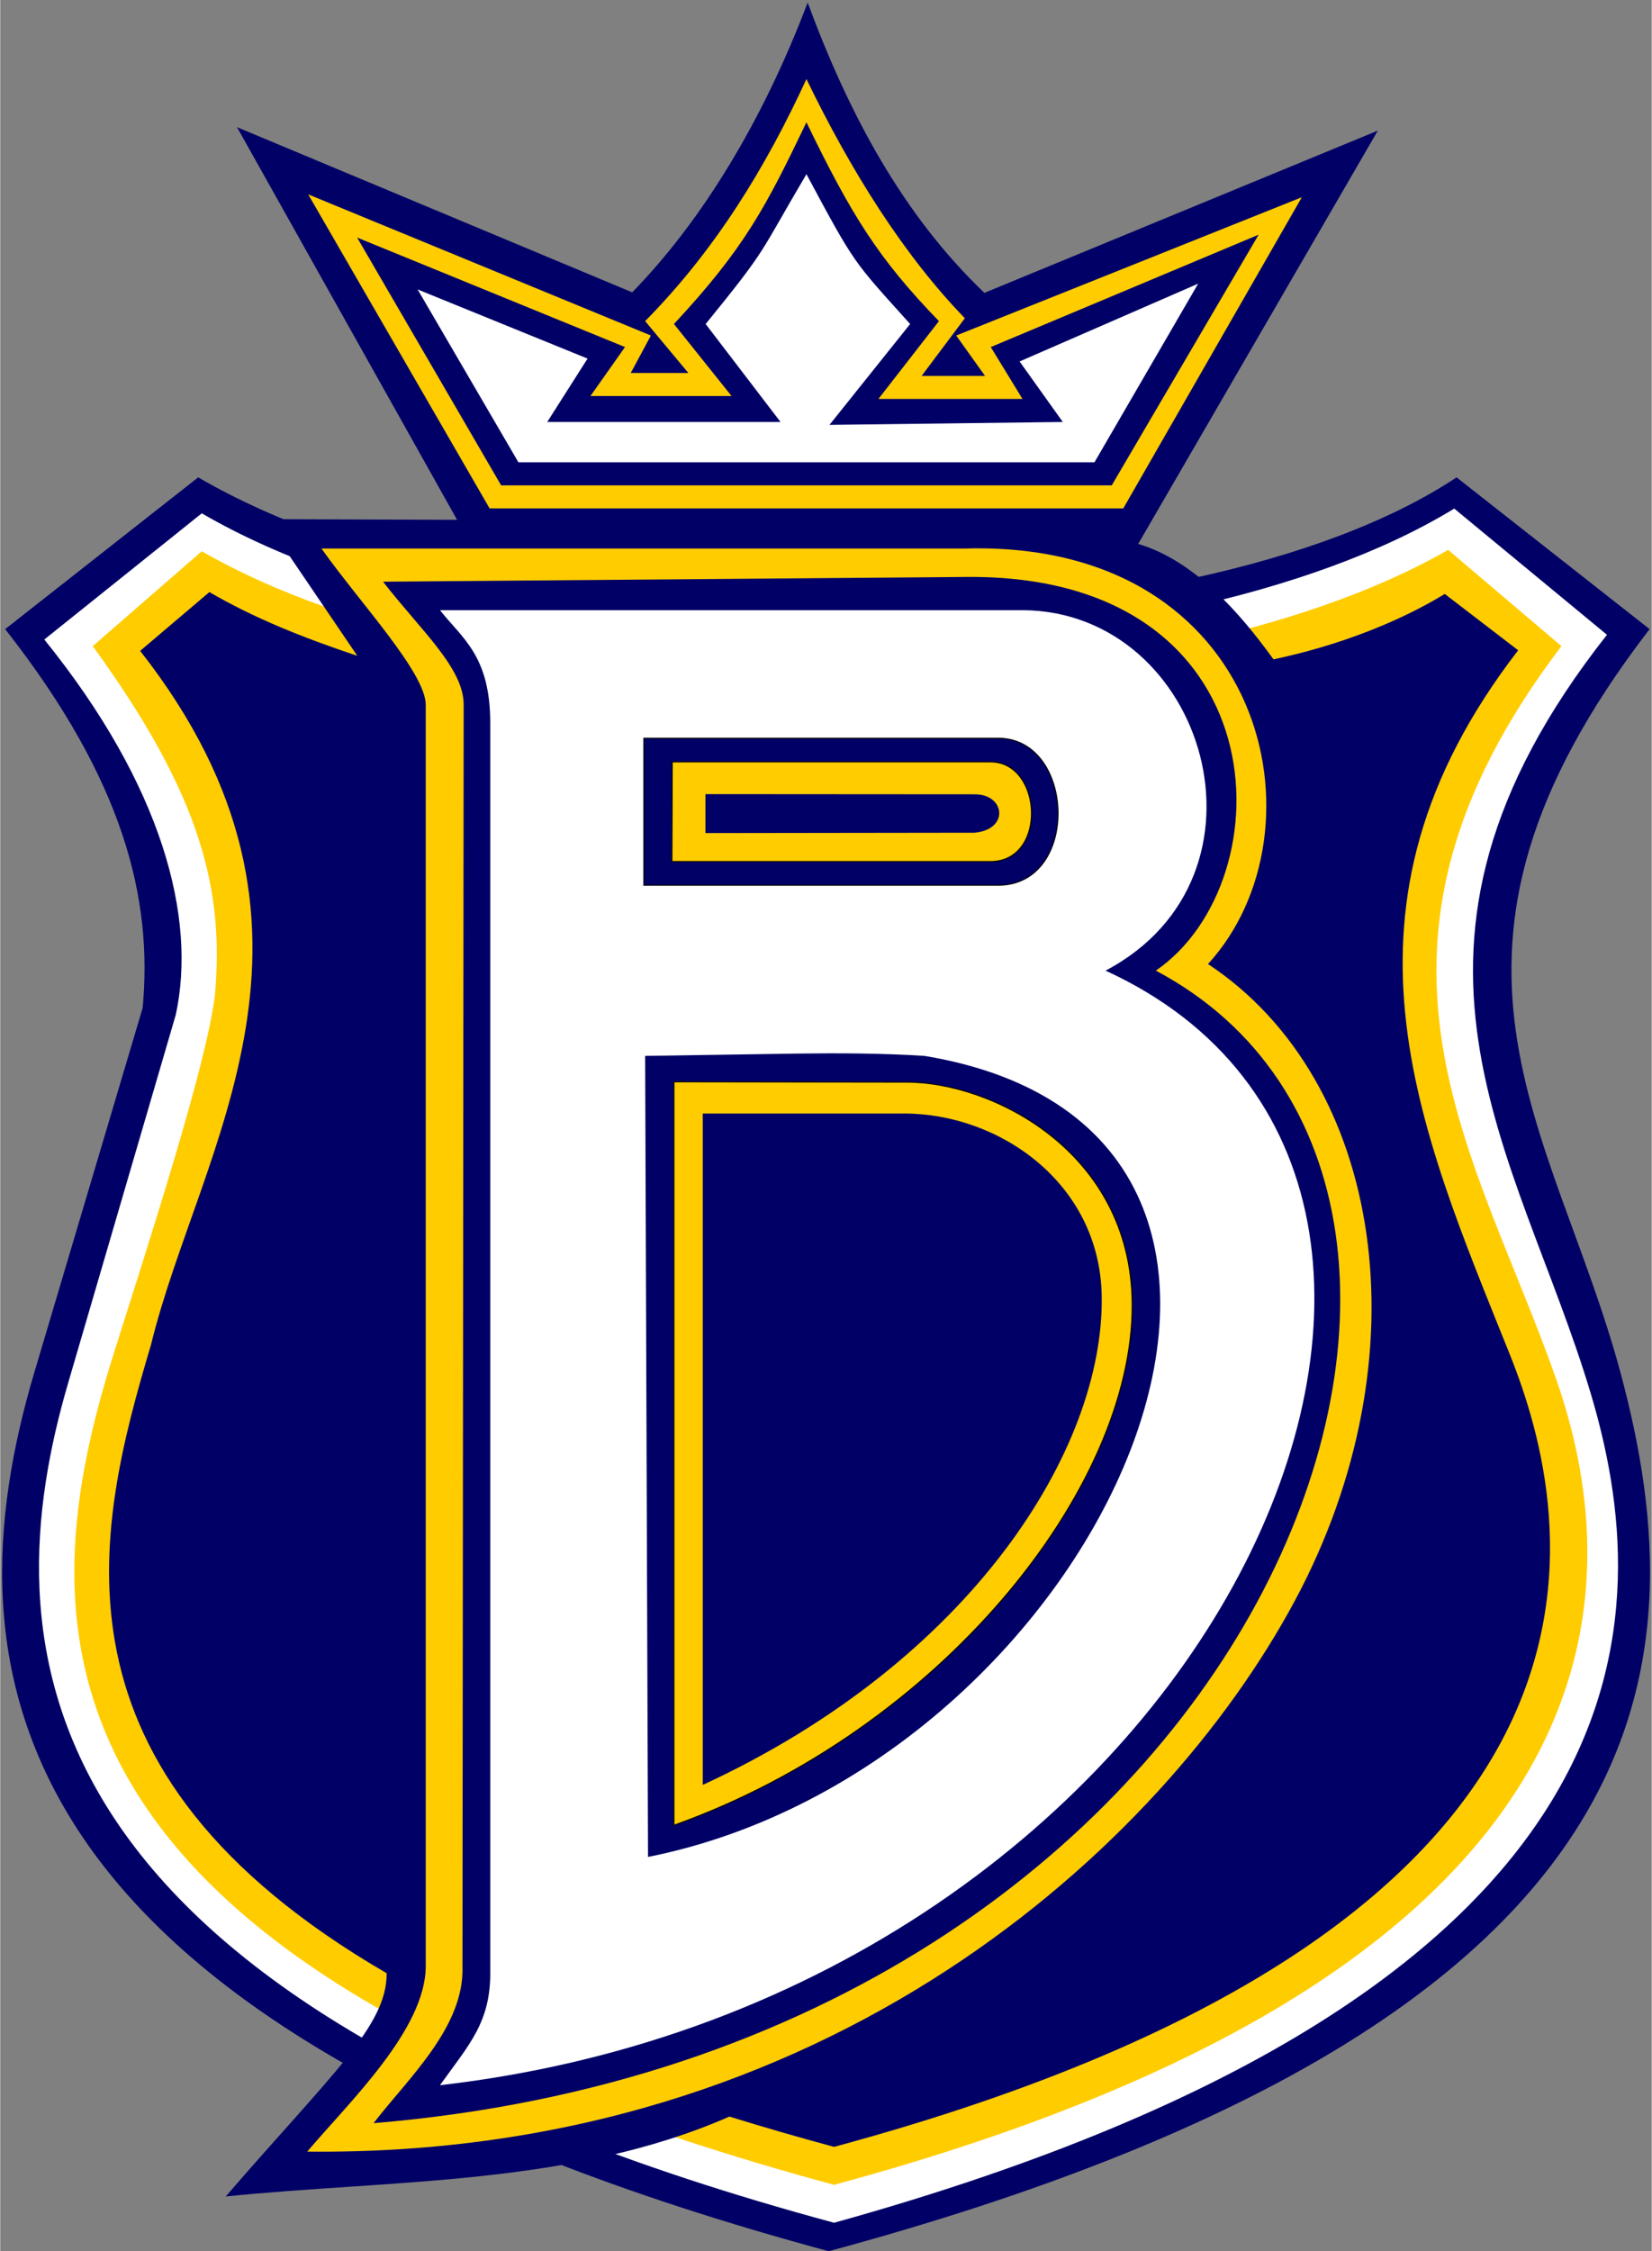 <?xml version="1.0" encoding="UTF-8"?>
<!DOCTYPE svg PUBLIC "-//W3C//DTD SVG 1.1//EN" "http://www.w3.org/Graphics/SVG/1.1/DTD/svg11.dtd">
<!-- Creator: CorelDRAW -->
<svg xmlns="http://www.w3.org/2000/svg" xml:space="preserve" width="500px" height="681px" shape-rendering="geometricPrecision" text-rendering="geometricPrecision" image-rendering="optimizeQuality" fill-rule="evenodd" clip-rule="evenodd"
viewBox="0 0 500 681.199"
 xmlns:xlink="http://www.w3.org/1999/xlink">
 <rect x="0" y="0" width="500" height="681.199" fill="#808080" stroke="none"/>
 <g id="Layer_x0020_1">
  <path fill="#000066" d="M440.91 144.46c-80.667,53.525 -283.771,56.515 -380.982,0l-58.437 45.93c36.078,45.907 44.707,81.799 41.619,114.653l-32.757 110.173c-26.558,89.326 -14.826,197.088 240.471,266.05 255.298,-68.962 263.979,-176.088 239.661,-266.05 -20.148,-74.539 -67.232,-126.019 8.862,-224.826l-58.437 -45.93z"/>
  <path fill="white" d="M440.201 153.907c-86.569,52.87 -283.165,57.258 -379.185,1.435l-47.673 38.19c35.77,44.268 46.153,84.11 39.806,113.54l-32.577 111.403c-22.412,76.639 -20.297,186.061 231.873,254.179 254.871,-70.818 248.49,-186.388 228.975,-251.308 -21.961,-73.055 -70.132,-133.869 5.02,-229.249l-46.238 -38.19z"/>
  <path fill="#FFCC00" d="M438.341 166.401c-88.514,50.925 -282.819,54.733 -377.325,0.423l-33.012 28.707c33.078,45.464 39.788,73.995 36.987,105.661 -2.59,21.248 -19.811,74.139 -30.531,108.108 -25.119,79.601 -34.186,183.754 217.984,251.871 252.17,-68.117 237.988,-188.686 218.51,-244.13 -24.309,-69.195 -68.318,-129.403 1.695,-221.51l-34.308 -29.13z"/>
  <path fill="#000066" d="M437.33 179.742c-13.949,8.519 -32.388,15.704 -51.853,19.788 -10.499,-14.536 -24.213,-29.974 -40.96,-34.925l34.007 -58.628 38.541 -66.446 -119.117 49.099c-24.761,-23.666 -41.059,-54.196 -53.507,-87.849 -13.54,35.788 -32.058,66.12 -53.118,87.687l-119.648 -49.987 66.636 118.829 -58.285 -0.205 28.081 41.365c-16.748,-5.599 -31.284,-11.443 -44.786,-19.293l-20.966 17.789c66.261,84.391 17.799,150.473 3.278,210.025 -16.761,56.268 -34.446,128.71 71.357,190.148 0.09,16.023 -16.812,30.612 -48.728,67.56 50.836,-5.188 104.542,-3.201 152.509,-24.177 10.041,3.115 20.59,6.173 31.672,9.166 252.17,-68.117 224.286,-190.671 204.575,-239.825 -27.706,-69.09 -57.602,-135.15 2.535,-213.075l-22.223 -17.047z"/>
  <path fill="#FFCC00" d="M97.245 165.989c11.627,16.411 31.664,37.694 31.577,47.398l0 381.759c-0.154,19.064 -23.02,40.821 -35.883,55.977 157.624,1.674 259.038,-92.46 298.872,-166.458 40.025,-74.353 26.864,-157.898 -26.163,-192.933 36.84,-40.189 17.702,-128.136 -73.201,-125.744l-195.202 0z"/>
  <path fill="#000066" d="M115.905 176.036c11.26,14.576 24.488,26.1 24.4,37.318l-0.367 381.76c0.628,18.341 -16.549,33.903 -26.904,47.398 271.273,-22.486 363.133,-281.799 236.826,-348.78 39.71,-27.27 37.796,-120.087 -57.412,-119.13l-176.543 1.435z"/>
  <path fill="white" d="M133.128 184.648c6.764,8.59 15.295,13.809 15.225,34.447l0 377.232c0.239,15.684 -6.488,22.457 -15.225,34.702 235.699,-27.101 342.476,-272.678 201.507,-337.298 54.172,-28.559 30.404,-108.605 -24.964,-109.083l-176.543 0z"/>
  <path fill="#000066" stroke="black" stroke-width="0.294" d="M194.846 223.401l0 44.495 107.649 0c24.4,-0.478 22.965,-44.016 0,-44.495l-107.649 0z"/>
  <path fill="#FFCC00" stroke="black" stroke-width="0.294" d="M203.459 230.578l-0.108 30.142 96.837 0c16.745,-0.478 15.309,-29.663 0,-30.142l-96.729 0z"/>
  <path fill="#000066" d="M213.506 240.317l0 11.791 81.45 -0.108c10.624,-0.968 9.296,-11.64 0.108,-11.629l-81.558 -0.054z"/>
  <path fill="#000066" d="M195.248 319.537l0.872 242.413c138.067,-27.541 223.231,-219.233 83.711,-242.413 -12.807,-0.818 -25.998,-0.868 -39.303,-0.692l-45.28 0.692z"/>
  <path fill="#FFCC00" stroke="black" stroke-width="0.294" d="M203.968 327.384l0 224.974c79.978,-28.537 139.066,-101.326 138.728,-157.748 -0.278,-46.51 -42.967,-67.295 -68.452,-67.126l-70.276 -0.1z"/>
  <path fill="#000066" d="M212.688 336.976l0 203.174c81.257,-37.504 121.587,-101.541 120.784,-147.989 -0.592,-34.272 -31.104,-55.167 -59.745,-55.184l-61.039 0z"/>
  <path fill="#FFCC00" d="M93.225 58.812l54.935 95.047 191.838 0 54.063 -94.175 -104.639 41.855 8.72 12.208 -19.184 0 6.131 -8.175 6.949 -9.265c-18.313,-18.892 -34.299,-44.18 -47.96,-72.375 -12.207,26.451 -27.322,51.447 -48.832,73.247l13.08 15.696 -17.44 0 6.104 -11.336 -103.767 -42.727z"/>
  <path fill="#000066" d="M108.049 71.891l43.599 74.991 184.862 0 44.471 -75.863 -81.095 34.008 9.592 15.696 -43.599 0 8.583 -11.037 9.729 -12.507c-18.313,-18.892 -26.451,-31.972 -40.111,-60.167 -12.207,25.433 -18.603,37.931 -40.111,61.039l17.44 21.8 -42.727 0 10.464 -14.824 -81.095 -33.136z"/>
  <path fill="white" d="M126.361 87.587l30.52 52.319 174.398 0 31.392 -54.063 -54.063 23.544 13.08 18.312 -70.631 0.872 11.444 -14.306 12.971 -16.213c-17.413,-19.344 -16.574,-17.728 -31.392,-45.343 -14.532,24.576 -11.337,21.796 -30.52,45.343l22.672 29.648 -70.631 0 12.208 -19.184 -51.447 -20.928z"/>
 </g>
</svg>
